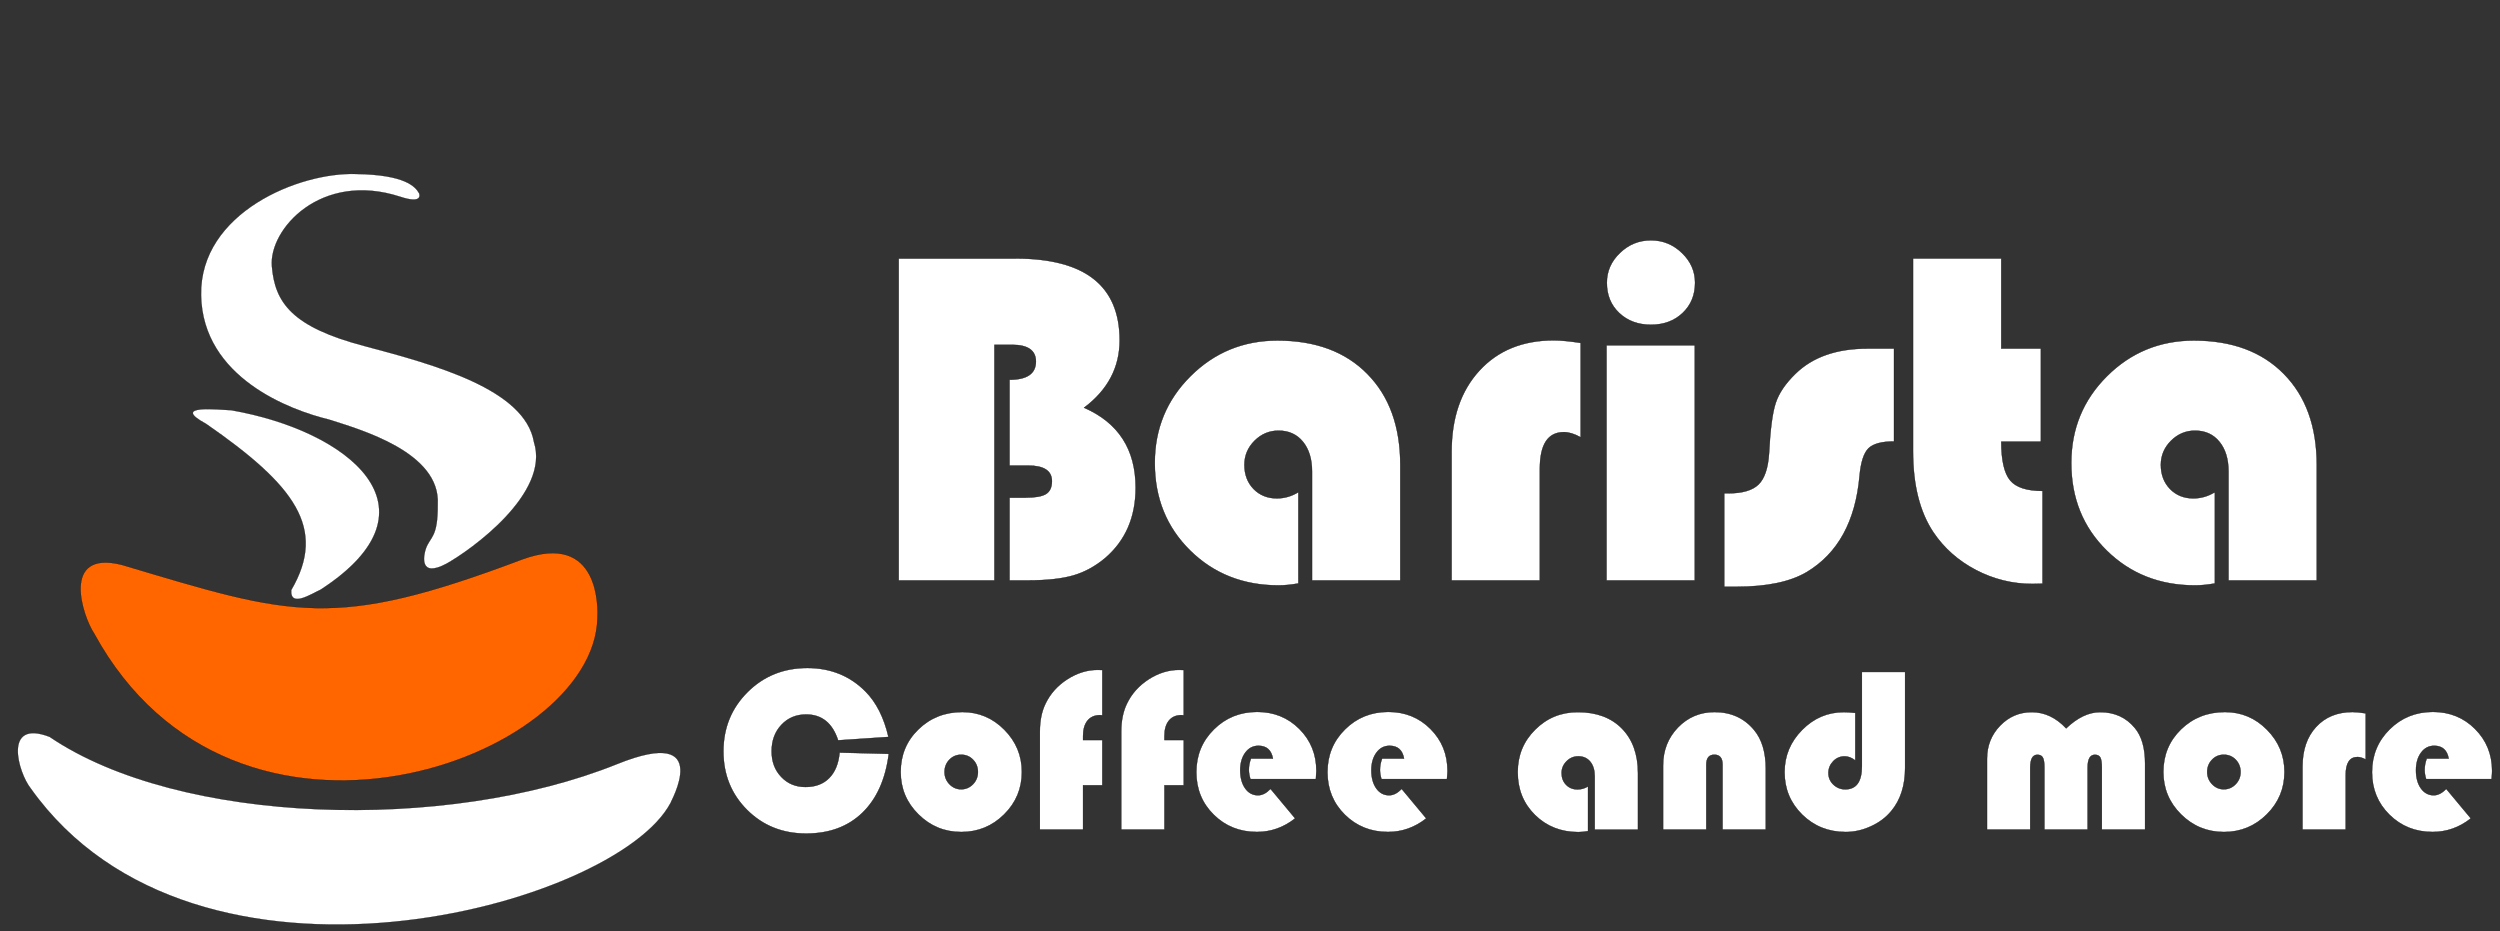 <?xml version="1.0" encoding="utf-8"?>
<!-- Generator: Adobe Illustrator 16.0.0, SVG Export Plug-In . SVG Version: 6.00 Build 0)  -->
<!DOCTYPE svg PUBLIC "-//W3C//DTD SVG 1.1//EN" "http://www.w3.org/Graphics/SVG/1.1/DTD/svg11.dtd">
<svg version="1.1" id="Layer_1" xmlns="http://www.w3.org/2000/svg" xmlns:xlink="http://www.w3.org/1999/xlink" x="0px" y="0px"
	 width="118.544px" height="44.167px" viewBox="0 0 118.544 44.167" enable-background="new 0 0 118.544 44.167"
	 xml:space="preserve">
<rect x="0" y="0" width="118.544" height="44.167" fill="#333333" stroke="none"/>
<g>
	
		<polygon display="none" fill-rule="evenodd" clip-rule="evenodd" stroke="#FFFFFF" stroke-width="0.009" stroke-miterlimit="22.926" points="
		60.932,4.231 -29.46,4.231 -29.46,94.623 60.932,94.623 60.932,4.231 	"/>
	<path fill="#FFFFFF" stroke="#000000" stroke-width="0.014" stroke-miterlimit="22.926" d="M42.614,12.258h5.545
		c3.287,0,4.932,1.294,4.932,3.878c0,1.283-0.56,2.351-1.688,3.197c1.63,0.711,2.446,1.975,2.446,3.795
		c0,1.394-0.48,2.502-1.442,3.331c-0.469,0.393-0.972,0.668-1.506,0.824c-0.539,0.157-1.26,0.238-2.168,0.238H47.87v-3.924h0.77
		c0.455,0,0.775-0.057,0.961-0.172c0.188-0.118,0.279-0.32,0.279-0.611c0-0.492-0.377-0.739-1.137-0.739H47.87v-4.068
		c0.835,0,1.251-0.291,1.251-0.863c0-0.53-0.378-0.795-1.13-0.795h-0.838v11.172h-4.539V12.258L42.614,12.258z M61.565,23.338v4.327
		c-0.343,0.061-0.657,0.092-0.939,0.092c-1.673,0-3.076-0.554-4.193-1.657c-1.118-1.103-1.676-2.483-1.676-4.147
		c0-1.619,0.565-2.989,1.695-4.114c1.129-1.126,2.504-1.692,4.121-1.692c1.802,0,3.227,0.528,4.263,1.584
		c1.043,1.055,1.562,2.496,1.562,4.321v5.47h-4.184v-5.167c0-0.588-0.145-1.059-0.431-1.409c-0.286-0.351-0.671-0.526-1.157-0.526
		c-0.437,0-0.82,0.159-1.141,0.48c-0.319,0.32-0.479,0.703-0.479,1.141c0,0.466,0.144,0.843,0.434,1.146
		c0.291,0.297,0.661,0.446,1.109,0.446C60.914,23.631,61.253,23.532,61.565,23.338L61.565,23.338z M74.951,16.261v4.475
		c-0.291-0.165-0.559-0.246-0.795-0.246c-0.76,0-1.141,0.58-1.141,1.742v5.289h-4.183v-6.096c0-1.607,0.439-2.892,1.32-3.851
		c0.878-0.958,2.054-1.435,3.522-1.435C74.005,16.14,74.427,16.181,74.951,16.261L74.951,16.261z M80.362,16.373v11.148h-4.184
		V16.373H80.362L80.362,16.373z M78.283,11.396c0.565,0,1.056,0.197,1.469,0.599c0.416,0.397,0.623,0.869,0.623,1.411
		c0,0.584-0.196,1.062-0.588,1.433c-0.39,0.372-0.893,0.559-1.503,0.559c-0.611,0-1.114-0.188-1.505-0.559
		c-0.393-0.372-0.586-0.849-0.586-1.433c0-0.542,0.205-1.014,0.621-1.411C77.226,11.594,77.717,11.396,78.283,11.396L78.283,11.396z
		 M89.809,16.529v4.403c-0.589,0-0.993,0.11-1.215,0.331c-0.218,0.22-0.36,0.653-0.419,1.303c-0.192,2.156-1.027,3.675-2.504,4.561
		c-0.783,0.463-1.893,0.695-3.332,0.695h-0.58v-4.429h0.19c0.672,0,1.149-0.14,1.437-0.419c0.285-0.279,0.453-0.77,0.498-1.469
		c0.058-1.142,0.165-1.942,0.318-2.403c0.153-0.462,0.464-0.92,0.935-1.378c0.817-0.798,1.954-1.194,3.409-1.194H89.809
		L89.809,16.529z M94.895,12.258v4.271h1.879v4.415h-1.879c0,0.886,0.142,1.501,0.421,1.835c0.278,0.334,0.793,0.5,1.536,0.5v4.397
		c-0.215,0.008-0.376,0.011-0.48,0.011c-0.946,0-1.839-0.222-2.679-0.66c-0.838-0.439-1.51-1.034-2.018-1.79
		c-0.641-0.962-0.963-2.237-0.963-3.825v-9.155H94.895L94.895,12.258z M105.024,23.338v4.327c-0.343,0.061-0.656,0.092-0.939,0.092
		c-1.675,0-3.076-0.554-4.194-1.657c-1.119-1.103-1.675-2.483-1.675-4.147c0-1.619,0.564-2.989,1.693-4.114
		c1.129-1.126,2.506-1.692,4.122-1.692c1.802,0,3.226,0.528,4.263,1.584c1.042,1.055,1.561,2.496,1.561,4.321v5.47h-4.184v-5.167
		c0-0.588-0.144-1.059-0.431-1.409c-0.286-0.351-0.672-0.526-1.156-0.526c-0.438,0-0.82,0.159-1.141,0.48
		c-0.321,0.32-0.481,0.703-0.481,1.141c0,0.466,0.144,0.843,0.435,1.146c0.29,0.297,0.661,0.446,1.107,0.446
		C104.372,23.631,104.71,23.532,105.024,23.338L105.024,23.338z"/>
	<path fill="#FFFFFF" stroke="#000000" stroke-width="0.014" stroke-miterlimit="22.926" d="M39.812,35.686l2.331,0.06
		c-0.154,1.207-0.573,2.137-1.253,2.795c-0.681,0.656-1.568,0.984-2.664,0.984c-1.115,0-2.048-0.373-2.798-1.119
		c-0.749-0.748-1.125-1.673-1.125-2.78c0-1.113,0.384-2.052,1.149-2.812c0.764-0.759,1.707-1.139,2.83-1.139
		c1.101,0,2.023,0.371,2.761,1.117c0.51,0.517,0.873,1.233,1.085,2.152l-2.387,0.16c-0.264-0.816-0.771-1.226-1.515-1.226
		c-0.474,0-0.866,0.163-1.174,0.492c-0.31,0.328-0.463,0.748-0.463,1.255c0,0.489,0.149,0.894,0.455,1.213
		c0.303,0.321,0.686,0.479,1.149,0.479c0.47,0,0.847-0.14,1.125-0.422C39.597,36.615,39.763,36.211,39.812,35.686L39.812,35.686z
		 M45.632,33.764c0.773,0,1.437,0.278,1.99,0.837c0.552,0.556,0.832,1.223,0.832,2.002c0,0.788-0.281,1.46-0.842,2.015
		c-0.56,0.555-1.235,0.833-2.029,0.833s-1.469-0.278-2.032-0.836c-0.564-0.556-0.843-1.229-0.843-2.012
		c0-0.8,0.279-1.474,0.843-2.02C44.113,34.037,44.806,33.764,45.632,33.764L45.632,33.764z M45.577,35.786
		c-0.22,0-0.406,0.078-0.56,0.236c-0.153,0.158-0.23,0.354-0.23,0.583s0.079,0.421,0.234,0.582c0.155,0.16,0.341,0.24,0.556,0.24
		c0.219,0,0.405-0.081,0.562-0.24c0.154-0.161,0.232-0.353,0.232-0.582s-0.076-0.425-0.231-0.583
		C45.988,35.864,45.799,35.786,45.577,35.786L45.577,35.786z M52.269,35.09v2.145h-0.913v2.104h-2.049V34.7
		c0-0.522,0.089-0.967,0.269-1.335c0.227-0.472,0.571-0.856,1.032-1.154c0.462-0.297,0.941-0.447,1.443-0.447l0.218,0.007v2.149
		c-0.046-0.008-0.081-0.011-0.103-0.011c-0.258,0-0.459,0.087-0.599,0.259s-0.211,0.417-0.211,0.736v0.187H52.269L52.269,35.09z
		 M56.131,35.09v2.145h-0.916v2.104h-2.049V34.7c0-0.522,0.091-0.967,0.27-1.335c0.226-0.472,0.571-0.856,1.031-1.154
		c0.462-0.297,0.944-0.447,1.444-0.447l0.219,0.007v2.149c-0.047-0.008-0.083-0.011-0.106-0.011c-0.258,0-0.459,0.087-0.597,0.259
		c-0.142,0.172-0.213,0.417-0.213,0.736v0.187H56.131L56.131,35.09z M62.396,36.941h-3.105c-0.047-0.157-0.073-0.302-0.073-0.436
		c0-0.181,0.034-0.359,0.1-0.536h1.042c-0.074-0.405-0.303-0.607-0.687-0.607c-0.256,0-0.462,0.107-0.625,0.325
		c-0.161,0.219-0.241,0.498-0.241,0.835c0,0.355,0.08,0.642,0.235,0.861c0.153,0.218,0.358,0.328,0.609,0.328
		c0.206,0,0.401-0.103,0.593-0.305l1.167,1.401c-0.545,0.43-1.148,0.642-1.813,0.642c-0.811,0-1.494-0.273-2.045-0.817
		c-0.551-0.544-0.826-1.218-0.826-2.021c0-0.799,0.279-1.477,0.836-2.027c0.557-0.552,1.239-0.827,2.05-0.827
		c0.794,0,1.458,0.269,1.998,0.808c0.539,0.539,0.807,1.201,0.807,1.992C62.417,36.638,62.411,36.765,62.396,36.941L62.396,36.941z
		 M68.611,36.941h-3.105c-0.047-0.157-0.07-0.302-0.07-0.436c0-0.181,0.034-0.359,0.1-0.536h1.041
		c-0.072-0.405-0.302-0.607-0.685-0.607c-0.257,0-0.464,0.107-0.625,0.325c-0.161,0.219-0.242,0.498-0.242,0.835
		c0,0.355,0.079,0.642,0.233,0.861c0.154,0.218,0.359,0.328,0.61,0.328c0.206,0,0.403-0.103,0.593-0.305l1.167,1.401
		c-0.544,0.43-1.148,0.642-1.814,0.642c-0.81,0-1.491-0.273-2.043-0.817c-0.55-0.544-0.826-1.218-0.826-2.021
		c0-0.799,0.278-1.477,0.835-2.027c0.557-0.552,1.241-0.827,2.051-0.827c0.794,0,1.46,0.269,1.998,0.808
		c0.539,0.539,0.807,1.201,0.807,1.992C68.634,36.638,68.628,36.765,68.611,36.941L68.611,36.941z M75.3,37.29v2.12
		c-0.168,0.029-0.321,0.045-0.461,0.045c-0.819,0-1.505-0.271-2.053-0.811c-0.547-0.541-0.82-1.217-0.82-2.032
		c0-0.794,0.275-1.465,0.83-2.016c0.553-0.552,1.226-0.828,2.019-0.828c0.883,0,1.581,0.258,2.089,0.774
		c0.508,0.516,0.764,1.223,0.764,2.116v2.68h-2.05v-2.531c0-0.288-0.071-0.517-0.209-0.689c-0.142-0.172-0.33-0.257-0.569-0.257
		c-0.215,0-0.4,0.076-0.558,0.235c-0.157,0.157-0.235,0.344-0.235,0.557c0,0.229,0.071,0.415,0.214,0.561
		c0.141,0.146,0.321,0.219,0.542,0.219C74.98,37.434,75.146,37.386,75.3,37.29L75.3,37.29z M83.73,39.339h-2.05v-3.083
		c0-0.313-0.13-0.47-0.389-0.47c-0.255,0-0.383,0.157-0.383,0.47v3.083h-2.048v-3.045c0-0.712,0.235-1.31,0.705-1.799
		c0.471-0.486,1.05-0.73,1.732-0.73c0.782,0,1.409,0.284,1.878,0.85c0.369,0.441,0.554,1.057,0.554,1.845V39.339L83.73,39.339z
		 M88.286,31.863h2.049v4.549c0,0.837-0.217,1.52-0.657,2.047c-0.251,0.303-0.572,0.546-0.963,0.722
		c-0.387,0.179-0.786,0.27-1.195,0.27c-0.816,0-1.502-0.275-2.061-0.822c-0.559-0.55-0.839-1.22-0.839-2.016
		c0-0.771,0.278-1.439,0.833-2.001c0.555-0.562,1.213-0.842,1.973-0.842c0.119,0,0.302,0.01,0.548,0.033v2.256
		c-0.168-0.132-0.337-0.196-0.505-0.196c-0.211,0-0.393,0.076-0.544,0.232c-0.15,0.157-0.227,0.343-0.227,0.56
		c0,0.214,0.078,0.396,0.234,0.548c0.159,0.15,0.347,0.227,0.566,0.227c0.525,0,0.788-0.364,0.788-1.091V31.863L88.286,31.863z
		 M101.713,39.339h-2.049v-2.945c0-0.229-0.024-0.387-0.07-0.475c-0.048-0.087-0.134-0.13-0.259-0.13
		c-0.231,0-0.345,0.203-0.345,0.61v2.94h-2.049v-2.945c0-0.229-0.024-0.387-0.075-0.475c-0.047-0.087-0.135-0.13-0.259-0.13
		c-0.226,0-0.339,0.203-0.339,0.61v2.94h-2.048v-3.363c0-0.613,0.206-1.136,0.619-1.564c0.412-0.428,0.914-0.643,1.501-0.643
		c0.607,0,1.15,0.255,1.632,0.768c0.537-0.513,1.074-0.768,1.61-0.768c0.685,0,1.232,0.248,1.644,0.746
		c0.326,0.386,0.488,0.951,0.488,1.691V39.339L101.713,39.339z M105.502,33.764c0.776,0,1.439,0.278,1.991,0.837
		c0.553,0.556,0.831,1.223,0.831,2.002c0,0.788-0.281,1.46-0.842,2.015c-0.558,0.555-1.236,0.833-2.027,0.833
		c-0.793,0-1.47-0.278-2.034-0.836c-0.561-0.556-0.84-1.229-0.84-2.012c0-0.8,0.279-1.474,0.84-2.02
		C103.984,34.037,104.679,33.764,105.502,33.764L105.502,33.764z M105.447,35.786c-0.218,0-0.406,0.078-0.557,0.236
		c-0.154,0.158-0.231,0.354-0.231,0.583s0.08,0.421,0.235,0.582c0.155,0.16,0.339,0.24,0.553,0.24c0.221,0,0.408-0.081,0.562-0.24
		c0.156-0.161,0.235-0.353,0.235-0.582s-0.078-0.425-0.231-0.583C105.86,35.864,105.671,35.786,105.447,35.786L105.447,35.786z
		 M112.176,33.825v2.189c-0.143-0.08-0.274-0.119-0.389-0.119c-0.372,0-0.56,0.283-0.56,0.853v2.591h-2.048v-2.984
		c0-0.789,0.214-1.418,0.647-1.887c0.43-0.468,1.006-0.704,1.726-0.704C111.712,33.764,111.921,33.786,112.176,33.825
		L112.176,33.825z M118.145,36.941h-3.104c-0.048-0.157-0.071-0.302-0.071-0.436c0-0.181,0.034-0.359,0.101-0.536h1.04
		c-0.072-0.405-0.302-0.607-0.687-0.607c-0.255,0-0.464,0.107-0.624,0.325c-0.161,0.219-0.241,0.498-0.241,0.835
		c0,0.355,0.078,0.642,0.233,0.861c0.156,0.218,0.36,0.328,0.609,0.328c0.206,0,0.401-0.103,0.592-0.305l1.167,1.401
		c-0.544,0.43-1.147,0.642-1.814,0.642c-0.81,0-1.49-0.273-2.043-0.817c-0.552-0.544-0.827-1.218-0.827-2.021
		c0-0.799,0.28-1.477,0.836-2.027c0.558-0.552,1.24-0.827,2.052-0.827c0.792,0,1.458,0.269,1.996,0.808
		c0.539,0.539,0.809,1.201,0.809,1.992C118.168,36.638,118.161,36.765,118.145,36.941L118.145,36.941z"/>
	
		<path fill-rule="evenodd" clip-rule="evenodd" fill="#FF6600" stroke="#000000" stroke-width="0.009" stroke-miterlimit="22.926" d="
		M-19.226,87.85c-0.577,0.588-1.486,3.297,1.431,2.134c7.988-2.698,22.47-12.603,67.185-9.932c2.202,0.247,1.823-1.375,1.393-2.085
		C47.693,72.54,5.698,56.408-19.226,87.85L-19.226,87.85z"/>
	
		<path fill-rule="evenodd" clip-rule="evenodd" fill="#FF6600" stroke="#000000" stroke-width="0.009" stroke-miterlimit="22.926" d="
		M4.461,30.031c-0.534-0.795-1.599-3.973,1.307-3.249c8.134,2.424,10.004,3.134,18.989-0.254c3.709-1.358,3.598,2.356,3.57,2.791
		C28.176,36.026,11.14,42.27,4.461,30.031L4.461,30.031z"/>
	
		<path fill-rule="evenodd" clip-rule="evenodd" fill="#FFFFFF" stroke="#000000" stroke-width="0.009" stroke-miterlimit="22.926" d="
		M1.455,37.381c-0.586-0.734-1.336-3.303,0.899-2.44c6.146,4.175,18.799,4.552,26.902,1.292c4.674-1.889,2.489,1.881,2.542,1.836
		C29.212,42.999,9.297,48.421,1.455,37.381L1.455,37.381z"/>
	
		<path fill-rule="evenodd" clip-rule="evenodd" fill="#FFFFFF" stroke="#000000" stroke-width="0.009" stroke-miterlimit="22.926" d="
		M15.202,27.96c-0.436,0.197-1.456,0.872-1.39,0.017c1.716-2.934,0.154-4.975-4.042-7.882c-1.738-0.938,0.643-0.658,1.197-0.642
		C16.488,20.415,21.162,24.095,15.202,27.96L15.202,27.96z"/>
	
		<path fill-rule="evenodd" clip-rule="evenodd" fill="#FFFFFF" stroke="#000000" stroke-width="0.009" stroke-miterlimit="22.926" d="
		M20.192,26.02c-0.102,0.298-0.342,1.416,0.99,0.702c1.136-0.636,4.917-3.324,4.136-5.76c-0.426-2.489-4.634-3.653-8.042-4.554
		c-3.409-0.9-4.243-2.039-4.385-3.787c-0.143-1.748,2.317-4.514,6.081-3.295c1.107,0.367,0.91-0.127,0.903-0.157
		c-0.18-0.326-0.676-0.882-2.971-0.917c-2.699-0.106-7.439,1.828-7.369,5.747c0.072,3.919,4.243,5.454,6.055,5.892
		c1.491,0.477,5.307,1.55,5.166,4.025C20.769,25.519,20.396,25.434,20.192,26.02L20.192,26.02z"/>
</g>
</svg>
